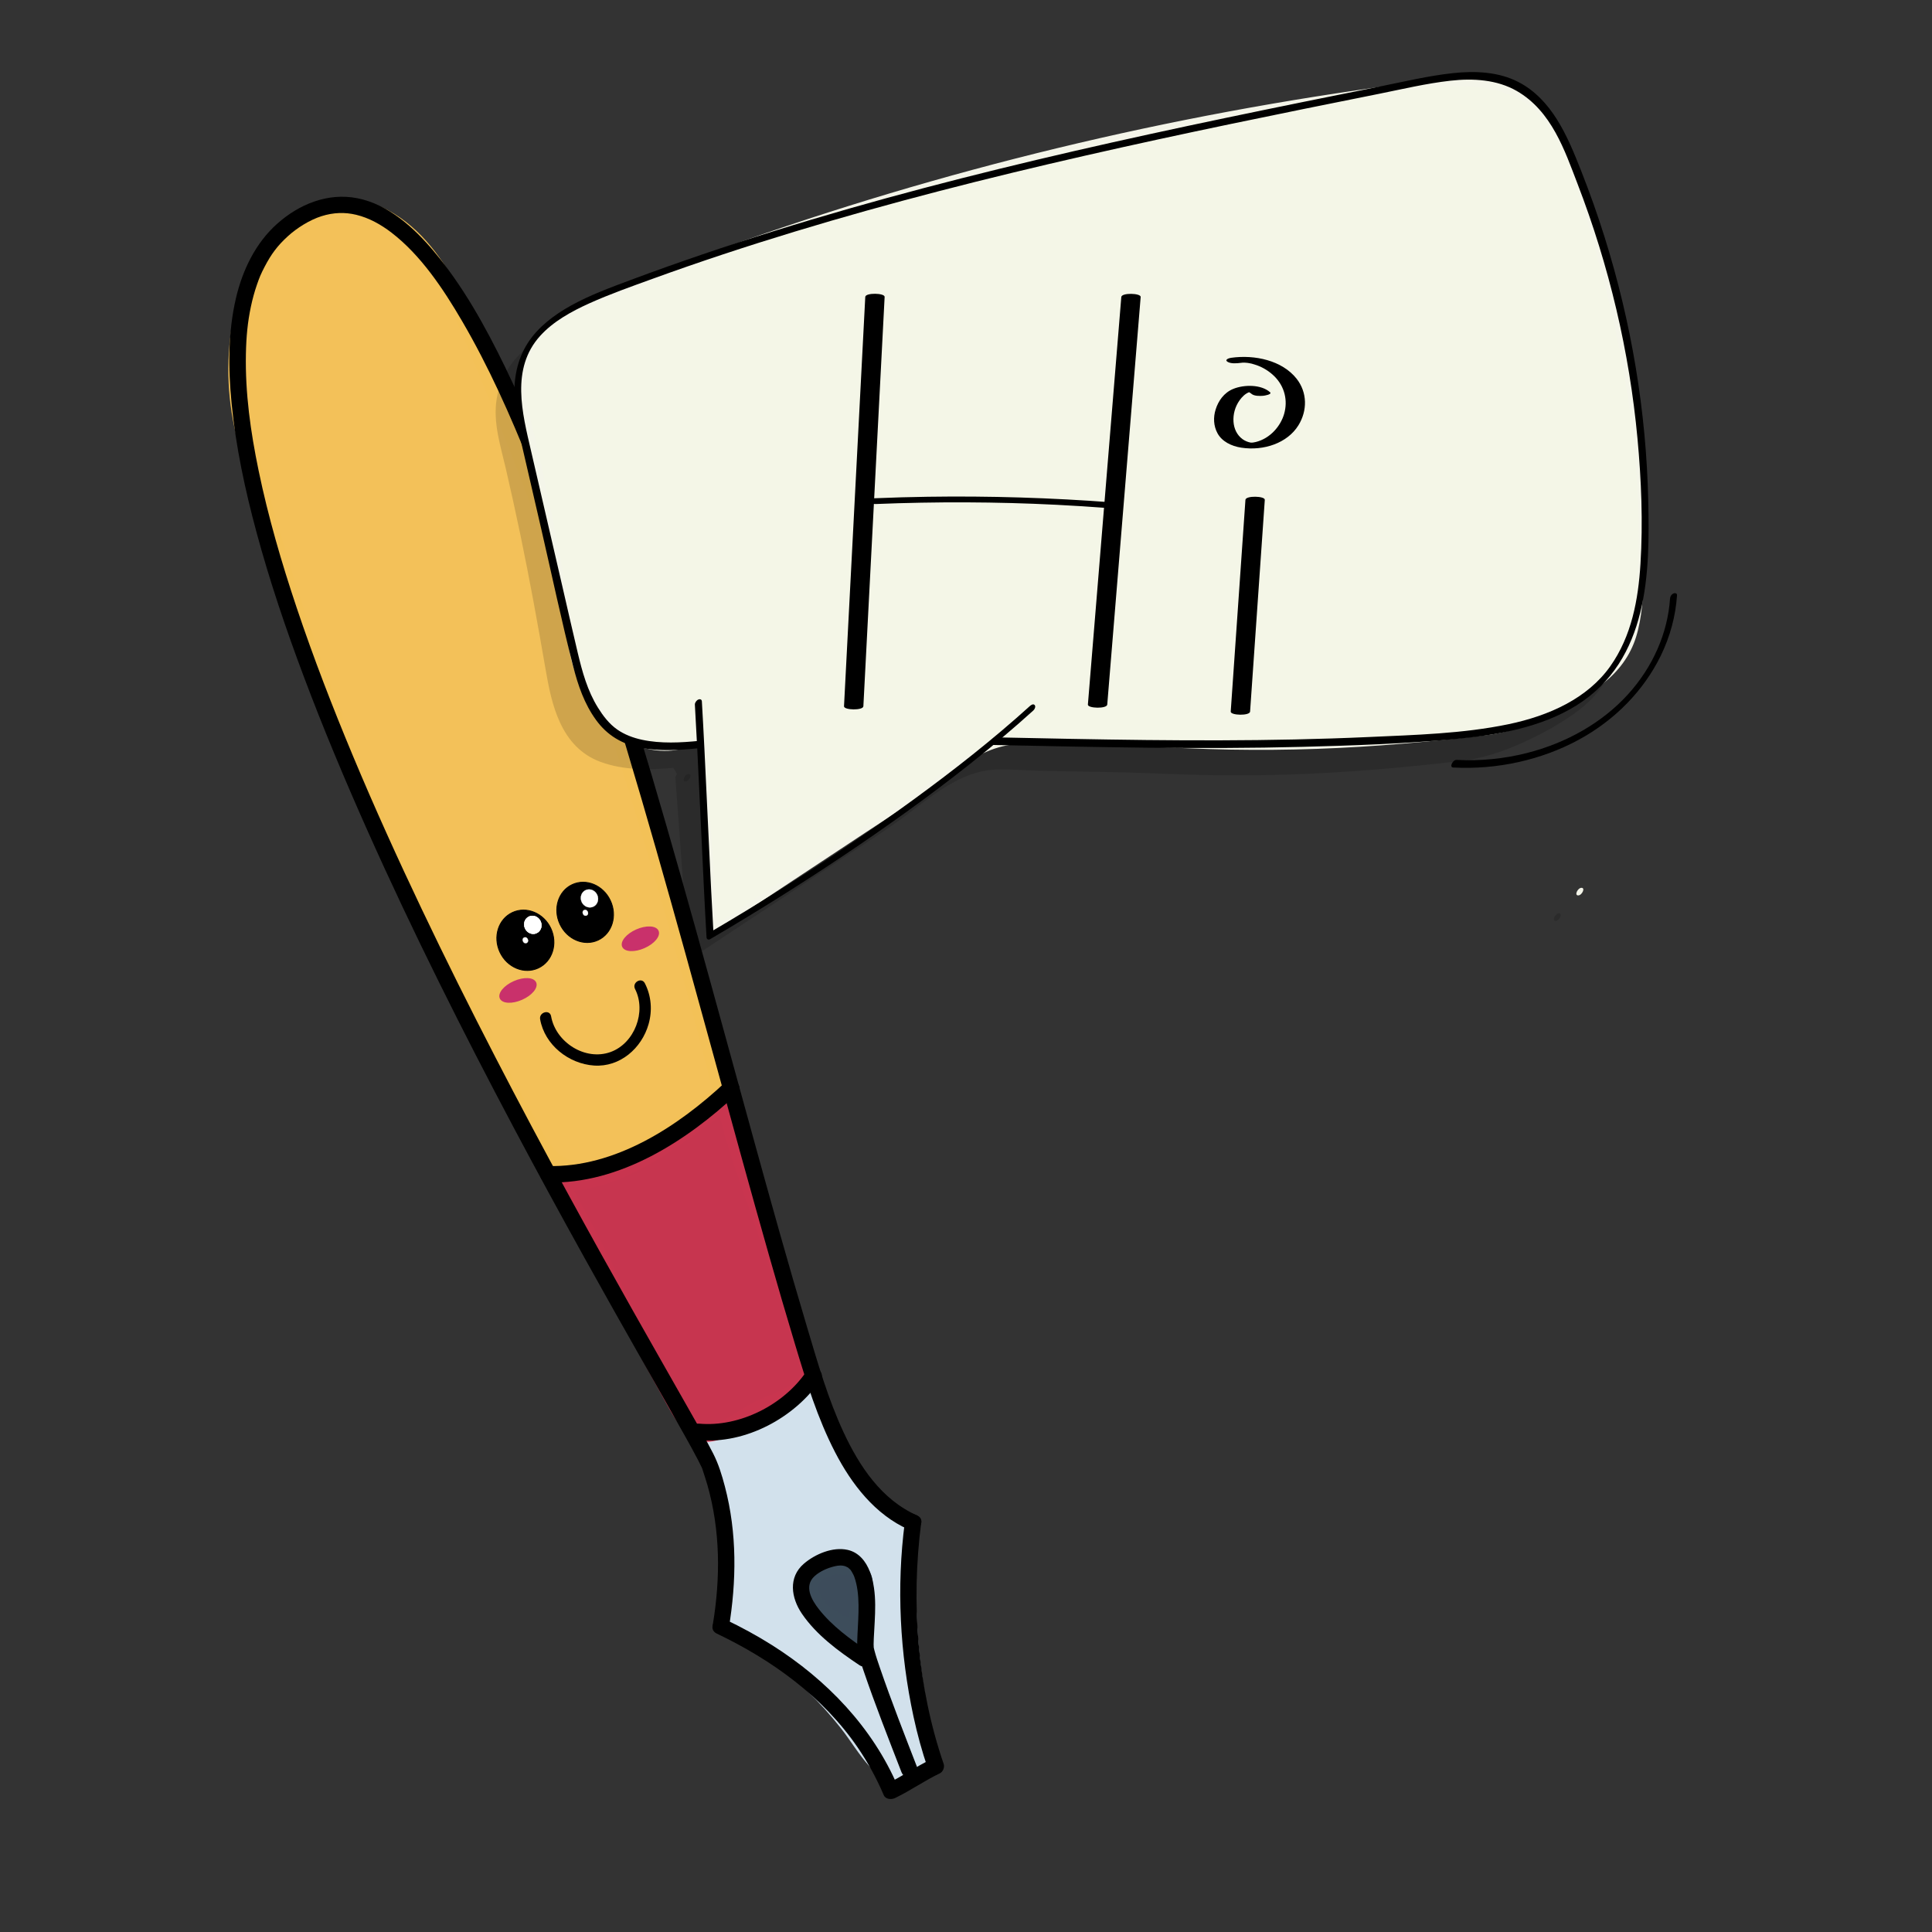 <?xml version="1.0" encoding="utf-8"?>
<!-- Generator: Adobe Adobe Illustrator 24.2.0, SVG Export Plug-In . SVG Version: 6.00 Build 0)  -->
<svg version="1.1" xmlns="http://www.w3.org/2000/svg" xmlns:xlink="http://www.w3.org/1999/xlink" x="0px" y="0px"
	 viewBox="0 0 1700.79 1700.79" style="enable-background:new 0 0 1700.79 1700.79;" xml:space="preserve">
<rect x="0" y="0" width="1700.79" height="1700.79" fill="#333333" stroke="none"/>
<style type="text/css">
	.st0{fill:#D2E1EC;}
	.st1{fill:#3D4C5B;}
	.st2{fill:#3D4D5B;}
	.st3{fill:#F3C159;}
	.st4{fill:#F3C157;}
	.st5{fill:#C9316B;stroke:#C9316B;stroke-miterlimit:10;}
	.st6{fill:#C7354F;}
	.st7{fill:#C9354F;}
	.st8{display:none;}
	.st9{display:inline;opacity:0.149;}
	.st10{stroke:#000000;stroke-width:0.779;stroke-miterlimit:10;}
	.st11{stroke:#000000;stroke-width:0.775;stroke-miterlimit:10;}
	.st12{fill:#FFFFFF;stroke:#FFFFFF;stroke-width:0.234;stroke-miterlimit:10;}
	.st13{fill:#FFFFFF;stroke:#FFFFFF;stroke-width:0.23;stroke-miterlimit:10;}
	.st14{opacity:0.149;}
	.st15{fill:#F4F5E9;}
	.st16{fill:#F4F6E7;}
</style>
<g id="Ebene_5">
	<g>
		<path class="st0" d="M716.12,1232.3c14.17,47.81,45.79,88.91,85.78,111.52c-6.72,67.94-0.81,137.61,17.22,203.21
			c-2.85,15.32-21.21,20.7-34.02,14.41c-12.81-6.29-21.38-19.9-30.11-32.24c-29.47-41.64-68.01-75.08-111.18-96.49
			c6.88-55.07-1.53-112.65-23.75-162.7c32.95-3.48,65.09-15.35,93.35-34.48"/>
		<g>
			<path class="st0" d="M709.14,1234.22c14.36,47.73,45.49,90.91,89.11,115.84c-1.2-2.08-2.39-4.17-3.59-6.25
				c-6.67,68.71-0.7,138.54,17.48,205.14c0-1.28,0-2.57,0-3.85c-2.27,10.42-14.13,14.19-23.38,10.08
				c-13.1-5.82-21.01-20.62-29-31.72c-18.82-26.14-41.23-49.33-66.9-68.8c-14.23-10.79-29.43-20.23-45.4-28.22
				c1.2,2.08,2.39,4.17,3.59,6.25c6.88-56.48-1.82-114.31-24.74-166.35c-2.08,3.63-4.17,7.26-6.25,10.9
				c34.79-3.83,67.93-15.96,97-35.47c7.7-5.17,0.46-17.72-7.31-12.51c-26.83,18-57.49,29.95-89.69,33.49
				c-5.78,0.64-8.59,5.59-6.25,10.9c21.88,49.69,29.32,105.25,22.76,159.04c-0.28,2.33,1.55,5.24,3.59,6.25
				c25.81,12.89,49.44,29.63,70.28,49.57c10.69,10.23,20.66,21.24,29.8,32.88c8.63,11,15.78,23.24,25.19,33.61
				c8.33,9.18,19.47,16.82,32.37,16.2c11.56-0.55,22.49-6.79,26.92-17.79c2.99-7.43-0.36-14.66-2.19-22.06
				c-2.05-8.28-3.9-16.6-5.56-24.96c-3.27-16.44-5.79-33.03-7.51-49.71c-3.88-37.51-3.96-75.36-0.31-112.89
				c0.24-2.45-1.54-5.08-3.59-6.25c-40.39-23.09-69.16-62.99-82.46-107.19C720.43,1221.47,706.44,1225.26,709.14,1234.22
				L709.14,1234.22z"/>
		</g>
	</g>
</g>
<g id="Ebene_7">
	<g>
		<path class="st1" d="M752.96,1432.06c0.39-13.78,13.2-34.83,6-46.07c-7.2-11.24-37.41-8.44-43.55,3.4
			c-5.79,11.19,2.71,25.48,12.57,32.39c9.86,6.91,21.86,10.85,29.02,21.17"/>
		<g>
			<path class="st2" d="M760.21,1432.06c0.67-13.06,8.56-24.85,8.17-38.17c-0.36-12.62-9.42-20.05-21.33-21.73
				c-11.04-1.55-23.94,0.37-32.79,7.6c-11.09,9.06-9.18,25.26-1.86,36.09c4.74,7.03,11.06,11.96,18.31,16.2
				c7.06,4.13,15.08,7.77,20.05,14.56c2.33,3.18,6.26,4.67,9.91,2.6c3.13-1.78,4.9-6.76,2.6-9.91c-5.02-6.86-11.38-11.74-18.69-16
				c-6.2-3.62-12.89-6.74-17.7-12.22c-3.81-4.35-7.72-11.27-5.53-17.23c1.3-3.56,5.75-5.4,9.64-6.47c6.88-1.89,21.73-3.16,22.9,5.59
				c0.78,5.88-1.79,12.44-3.46,17.96c-2.1,6.93-4.32,13.84-4.7,21.13C745.24,1441.37,759.73,1441.35,760.21,1432.06L760.21,1432.06z
				"/>
		</g>
	</g>
</g>
<g id="Ebene_8">
	<g>
		<g>
			<path d="M420.16,507.06c9.65,0,9.67-15,0-15C410.51,492.06,410.49,507.06,420.16,507.06L420.16,507.06z"/>
		</g>
	</g>
	<g>
		<path class="st3" d="M628.92,966.08c-24.54,24.54-50.91,37.78-78.76,53.76c-15.65,8.98-37.54,14.31-54.02,6.96
			c-12.4-5.53-20.67-18.77-27.69-31.58c-108.3-197.45-188.51-359.87-253.5-614.28c-10.26-40.16-8.59-84.39,3.57-123.55
			s42.56-73.38,79.4-75.61c28.2-1.7,55.49,15.36,75.01,38.68c19.53,23.32,32.52,52.46,44.8,81.34
			c89.09,209.41,157.45,423.67,218.48,662.83"/>
		<g>
			<path class="st4" d="M623.8,960.96c-22.78,22.57-51.2,38.67-79.29,53.73c-12.22,6.56-27.78,10.84-41.49,6.91
				c-13.98-4-21.76-18.16-28.32-30.04c-28.4-51.52-56.15-103.44-82.48-156.06c-25.42-50.8-49.4-102.35-71.11-154.85
				c-23.2-56.11-43.88-113.25-62.13-171.16c-10.03-31.83-19.35-63.89-28.04-96.11c-4.48-16.62-9.46-33.31-12.43-50.28
				c-2.92-16.69-3.66-33.79-2.67-50.7c1.8-30.83,9.04-62.96,27.15-88.49c15-21.15,38.71-37.6,65.62-34.67
				c30.54,3.33,54.91,27.79,70.85,52.25c18.18,27.89,30.29,59.52,43.01,90.13c25.76,61.94,49.83,124.58,72.33,187.78
				c22.72,63.82,43.85,128.2,63.62,192.99c20.52,67.27,39.59,134.99,57.52,203c4.49,17.03,8.91,34.08,13.27,51.14
				c2.3,9.02,16.28,5.2,13.97-3.85c-18.2-71.26-37.52-142.24-58.37-212.78c-19.99-67.61-41.38-134.8-64.47-201.42
				c-22.77-65.69-47.19-130.81-73.41-195.21c-12.95-31.79-25.43-64.17-41.04-94.77c-14.85-29.13-34.8-57.65-64.29-73.42
				c-26.41-14.13-57.04-14.15-82.2,2.7c-24.57,16.45-40.73,43.1-48.92,71.08c-9.89,33.78-12.01,69.76-6.54,104.5
				c2.82,17.92,8.08,35.47,12.79,52.97c4.54,16.86,9.25,33.68,14.15,50.45c18.01,61.68,38.58,122.6,62.04,182.43
				c21.77,55.53,45.98,110.07,72.04,163.71c26.34,54.2,54.49,107.5,83.28,160.44c13.77,25.32,26.81,60.15,59.54,63.8
				c15.6,1.74,31.82-3.17,45.35-10.7c14.14-7.87,28.36-15.76,41.98-24.49c13.96-8.95,27.12-19.1,38.9-30.77
				C640.67,964.64,630.43,954.39,623.8,960.96L623.8,960.96z"/>
		</g>
	</g>
	<g>
		<g>
			<path d="M475.49,897.29c3.97,22.54,25.14,39.26,47.54,40.74c22.76,1.51,41.87-15.18,47.92-36.4c3.44-12.05,2.45-24.86-3.27-36.03
				c-2.93-5.73-11.56-0.68-8.63,5.05c10.15,19.83-0.36,47.77-21.49,55.45c-22.4,8.14-48.4-8.6-52.42-31.46
				C484.02,888.31,474.38,890.99,475.49,897.29L475.49,897.29z"/>
		</g>
	</g>
</g>
<g id="Ebene_12">
</g>
<g id="Ebene_13">
	
		<ellipse transform="matrix(0.915 -0.403 0.403 0.915 -312.869 258.128)" class="st5" cx="456.32" cy="871.77" rx="17" ry="8.5"/>
	
		<ellipse transform="matrix(0.915 -0.403 0.403 0.915 -285.358 297.717)" class="st5" cx="564.06" cy="826.26" rx="17" ry="8.5"/>
</g>
<g id="Ebene_9">
	<g>
		<path class="st6" d="M638.87,974.34c17.93,72.36,48.55,136.07,66.48,208.43c1.67,6.74,7.84,21.65,6.74,28.5
			c-2.33,14.5-32.87,23.36-44.74,29.41c-14.27,7.27-37.22,26.46-51.88,19.83c-11.22-5.07-28.69-39.76-28.69-39.76
			c-34.57-59.45-58.98-119.55-93.55-179.01c55.42,0,100.33-40.61,145.99-71.21"/>
		<g>
			<path class="st7" d="M631.89,976.26c11.52,46.16,28.73,90.52,44.26,135.41c7.7,22.26,14.95,44.7,20.83,67.52
				c2.1,8.15,5.04,16.06,7.04,24.23c1.56,6.37,1.05,9.21-4.38,13.46c-11.18,8.75-25.62,11.86-37.9,18.59
				c-7.69,4.21-14.87,9.28-22.59,13.43c-5.52,2.96-13.79,7.61-20.26,5.2c-3.36-1.25-7.38-6.69-10.13-10.56
				c-4.05-5.7-7.66-11.7-11.08-17.8c-7.62-13.59-15.24-27.2-22.53-40.97c-25.73-48.64-48.04-99.04-75.66-146.68
				c-2.08,3.63-4.17,7.26-6.25,10.9c58.36-0.41,103.87-41.42,149.64-72.2c7.69-5.17,0.45-17.73-7.31-12.51
				c-43.21,29.06-87.17,69.84-142.33,70.22c-5.49,0.04-9.02,6.12-6.25,10.9c26.01,44.86,47.32,92.17,71.19,138.15
				c8.26,15.92,17.11,31.51,25.74,47.22c6.56,11.95,14.09,26.61,25.54,34.56c14.85,10.32,34.55-2.12,47.42-10.03
				c6.51-4.01,12.9-8.03,19.96-11.03c7.5-3.2,15.13-6.14,22.32-10.02c6.63-3.58,13.63-8.17,17.52-14.83
				c4.38-7.5,2.57-15.84,0.28-23.72c-6.14-21.14-11.83-42.43-18.6-63.38c-17.26-53.4-38.88-105.36-52.48-159.91
				C643.6,963.37,629.63,967.2,631.89,976.26L631.89,976.26z"/>
		</g>
	</g>
</g>
<g id="Ebene_4">
	<g>
		<g>
			<path d="M807.38,1334.1c-31.44-13.91-50.91-43.4-64.93-73.6c-13.61-29.31-22.53-60.59-31.76-91.48
				c-16.48-55.15-31.93-110.61-47.24-166.1c-16.81-60.94-33.4-121.95-50.38-182.85c-17.1-61.33-34.57-122.57-53.12-183.48
				c-17.41-57.19-35.73-114.13-56.1-170.34c-17.61-48.61-36.67-96.86-59.32-143.36c-17.42-35.75-37-71.24-62.71-101.78
				c-17.38-20.64-39.87-41.22-67.23-46.6c-26.06-5.12-51.32,5.26-70.68,22.55c-19.03,17.01-30.46,40.87-36.2,65.43
				c-7.04,30.14-6.85,61.71-3.86,92.35c3.75,38.38,11.85,76.27,21.89,113.46c11.6,42.98,25.89,85.22,41.54,126.88
				c17.1,45.53,35.9,90.41,55.69,134.83c20.19,45.32,41.47,90.15,63.48,134.61c21.27,42.96,43.23,85.57,65.7,127.91
				c20.38,38.4,41.17,76.58,62.27,114.58c17.3,31.16,34.81,62.19,52.41,93.18c12.34,21.73,24.78,43.4,36.93,65.23
				c3.66,6.58,7.32,13.17,10.79,19.86c1.11,2.15,2.18,4.31,3.22,6.49c0.18,0.38,0.34,0.78,0.53,1.16c0.56,1.17-0.72-2.13-0.22-0.51
				c1.54,4.9,3.25,9.73,4.65,14.67c11.43,40.15,11.59,81.68,4.83,122.66c-1.51,9.12,12.45,13.04,13.97,3.85
				c6.89-41.74,7.42-83.96-3.39-125.11c-2.68-10.19-5.65-19.92-10.43-29.25c-8.13-15.9-17.15-31.36-25.96-46.89
				c-14.82-26.14-29.72-52.25-44.48-78.43c-19.2-34.04-38.21-68.19-56.93-102.49c-21.79-39.93-43.19-80.07-64.07-120.49
				c-22.4-43.36-44.21-87.03-65.18-131.1c-21.06-44.27-41.33-88.93-60.24-134.16c-17.99-43.03-34.84-86.56-49.67-130.78
				c-13.31-39.68-25.09-79.98-33.57-120.99c-6.98-33.78-11.83-67.87-11.13-102.52c0.3-14.95,1.48-27.89,4.44-41.78
				c1.36-6.39,3.07-12.71,5.2-18.89c2.23-6.48,3.53-9.63,6.78-15.86c5.82-11.16,11.22-18.49,20.36-26.86
				c8.03-7.36,19.37-14.5,29.79-17.79c10.5-3.32,20.64-3.62,30.54-1.22c11.29,2.74,21.61,8.45,31.12,15.76
				c25.78,19.82,45.5,49.44,62.08,77.81c23.53,40.25,42.54,83.11,59.86,126.33c21.1,52.66,39.63,106.33,57.06,160.31
				c19.08,59.1,36.76,118.64,53.86,178.34c17.5,61.09,34.35,122.36,51.17,183.64c15.92,58,31.77,116.03,48.26,173.87
				c7.5,26.32,15.14,52.6,23.05,78.79c9.71,32.17,19.63,64.59,35.13,94.54c14.58,28.18,35.19,54.94,64.89,68.09
				C808.52,1350.34,815.9,1337.86,807.38,1334.1L807.38,1334.1z"/>
		</g>
	</g>
	<g>
		<g>
			<path d="M796.49,1340.35c-7.36,56.54-4.31,115.08,7.68,170.77c3.33,15.44,7.48,30.69,12.62,45.63c1.11-2.73,2.22-5.45,3.33-8.18
				c-13.6,6.52-25.93,15.29-39.54,21.8c3.3,0.87,6.61,1.73,9.91,2.6c-22.39-52.45-62.87-94.34-110.66-124.6
				c-13.39-8.47-27.33-16.03-41.63-22.85c-8.37-3.99-15.73,8.49-7.31,12.51c48.49,23.13,93.69,55.65,124.27,100.48
				c8.97,13.14,16.57,27.14,22.82,41.77c1.62,3.8,6.75,4.11,9.91,2.6c13.6-6.52,25.93-15.29,39.54-21.8c2.71-1.3,4.3-5.35,3.33-8.18
				c-23.12-67.23-28.94-142.22-19.78-212.55c0.51-3.91-3.69-7.2-7.24-7.24C799.4,1333.06,796.99,1336.49,796.49,1340.35
				L796.49,1340.35z"/>
		</g>
	</g>
	<g>
		<g>
			<path d="M807.57,1556.27c-11.3-29.18-22.76-58.35-32.92-87.95c-1.74-5.08-3.52-10.19-4.87-15.4c-0.17-0.66-0.32-1.32-0.48-1.98
				c-0.1-0.42-0.38-2.3-0.19-0.81c0.17,1.38-0.04-1.87-0.04-2.59c0-1.66,0.07-3.32,0.14-4.98c0.86-19.21,3.59-40.57-3.44-58.99
				c-3.46-9.05-9.72-16.98-19.61-19.18c-13.13-2.92-28.62,3.75-38.42,12.12c-14.05,12.01-11.26,30.17-1.81,44.07
				c12.75,18.75,32.06,32.87,50.66,45.33c7.77,5.2,15.02-7.34,7.31-12.51c-15.52-10.39-31.35-21.96-43-36.75
				c-6.62-8.41-13.36-20.44-3.81-29.12c4.75-4.32,11.3-7.14,17.5-8.65c3.84-0.93,6.87-1.07,10.22,0.17
				c-1.33-0.49,0.66,0.35,1.09,0.6c1.67,1,0.09-0.2,1.25,0.86c1.95,1.79,1.57,1.26,2.68,3.13c1.07,1.79,1.77,3.23,2.1,4.1
				c0.78,2.09,1.39,4.23,1.89,6.41c3.63,15.85,1.27,34.17,0.81,51.18c-0.24,8.91,2.72,17,5.55,25.34
				c10.24,30.12,21.94,59.78,33.43,89.44C796.93,1568.72,810.94,1564.99,807.57,1556.27L807.57,1556.27z"/>
		</g>
	</g>
	<g>
		<g>
			<path d="M709.77,1207.48c-19.89,29.33-58.78,49.03-94.3,45.79c-9.28-0.85-9.22,13.64,0,14.48c40.67,3.71,84.22-19.64,106.8-52.96
				C727.52,1207.05,714.97,1199.79,709.77,1207.48L709.77,1207.48z"/>
		</g>
	</g>
	<g>
		<g>
			<path d="M638.56,952.69c-41.57,38.9-96.98,75.27-156.12,73.8c-9.32-0.23-9.32,14.25,0,14.48c63,1.57,122.02-36.55,166.36-78.04
				C655.62,956.55,645.36,946.32,638.56,952.69L638.56,952.69z"/>
		</g>
	</g>
</g>
<g id="Ebene_10" class="st8">
	<g class="st9">
		<path d="M615.1,1267.3c34.87,0.88,69.7-13.84,95.26-40.26"/>
		<g>
			<path d="M615.1,1274.54c37.83,0.7,74.06-15.51,100.38-42.38c6.53-6.66-3.71-16.92-10.24-10.24
				c-23.75,24.26-55.99,38.77-90.14,38.14C605.78,1259.88,605.78,1274.37,615.1,1274.54L615.1,1274.54z"/>
		</g>
	</g>
	<g class="st9">
		<path d="M254.66,210.5C232.62,523.75,484.7,1002.04,654.7,1247.55c-5.85,11.05-29.49,19.93-39.23,12.95
			c-9.74-6.98-157.4-272.96-236.93-445.3c-63.01-136.53-151.26-270.01-161.69-422.86c-4.01-58.83,8.5-151.04,37.67-191.78"/>
		<g>
			<path d="M247.42,210.5c-4.64,67.1,2.97,134.71,15.89,200.53c14.7,74.89,36.78,148.26,62.67,220
				c27.34,75.74,59.1,149.87,93.79,222.52c33.55,70.28,69.92,139.22,108.73,206.73c33.81,58.8,69.44,116.58,107.48,172.74
				c4.12,6.08,8.27,12.15,12.46,18.19c0-2.44,0-4.87,0-7.31c-3.91,6.79-13.39,10.77-20.86,11.7c-3.44,0.43-5.46-0.34-8.46-1.35
				c0.12,0.04,2.04,1.45,0.98,0.69c-0.23-0.16-0.35-0.53-0.58-0.66c-1.18-0.65,0.89,1.22,0.42,0.56c-0.25-0.35-0.52-0.68-0.76-1.03
				c-0.68-0.98-1.37-1.96-2.03-2.95c-1.73-2.6-3.39-5.24-5.04-7.9c-11.99-19.33-23.17-39.18-34.33-58.99
				c-37.04-65.71-72.67-132.24-107.37-199.21c-19.23-37.11-38.13-74.4-56.47-111.96c-18.95-38.81-36.7-78.19-55.99-116.83
				c-44.46-89.04-93.7-177.25-118.89-274.22c-11.53-44.38-17.54-89.9-15.03-135.76c1.19-21.62,3.81-43.18,8.1-64.41
				c3.87-19.19,8.88-38.57,16.94-56.47c3.29-7.29,7.09-14.33,11.71-20.87c5.39-7.63-7.16-14.87-12.51-7.31
				c-10.81,15.3-17.6,33.41-22.87,51.27c-6.19,20.97-10.11,42.56-12.83,64.24c-5.69,45.28-4.2,90.3,4.06,135.19
				c18.75,101.84,67.62,194.79,113.98,286.25c20.91,41.25,40.41,83.11,60.42,124.79C409.46,897,428.55,935.02,448,972.86
				c36.25,70.55,73.63,140.55,112.41,209.74c12.14,21.67,24.33,43.34,37.28,64.54c3.06,5.01,6.1,10.09,9.6,14.82
				c7.41,10,20.91,9.56,31.81,5.59c8.58-3.12,17.18-8.22,21.85-16.34c1.22-2.12,1.45-5.21,0-7.31
				c-37.48-54.16-72.56-109.97-105.9-166.76c-38.87-66.21-75.33-133.84-109.15-202.76c-35.18-71.69-67.55-144.82-95.74-219.55
				c-27.04-71.69-50.45-144.96-67.06-219.81c-14.65-66.03-24.22-133.77-22.32-201.54c0.21-7.67,0.59-15.33,1.12-22.98
				C262.55,201.2,248.06,201.24,247.42,210.5L247.42,210.5z"/>
		</g>
	</g>
	<g class="st9">
		<path d="M638.11,1404.95c56.51,32.38,132.11,94.43,168.52,153.04c-3.15,2.59-19.24,16.06-22.39,18.64
			c-38.65-79.04-77.61-120.92-144.83-150.44"/>
		<g>
			<path d="M634.45,1411.2c51.03,29.36,98.54,67.93,137.27,112.29c10.48,12.01,20.2,24.63,28.65,38.15
				c0.38-2.93,0.75-5.85,1.13-8.78c-7.5,6.17-14.89,12.47-22.39,18.64c3.79,0.49,7.58,0.98,11.37,1.47
				c-25.22-51.41-57.36-99.37-106.13-131.02c-13.11-8.51-27-15.7-41.29-22.01c-3.6-1.59-7.74-1.02-9.91,2.6
				c-1.83,3.06-0.97,8.33,2.6,9.91c23.75,10.49,46.45,23.55,66.1,40.64c19.99,17.39,36.5,38.15,50.53,60.55
				c9.42,15.04,17.79,30.71,25.61,46.64c2.23,4.55,8.06,4.2,11.37,1.47c7.5-6.17,14.89-12.47,22.39-18.64
				c2.39-1.96,2.71-6.25,1.13-8.78c-15.97-25.53-36.2-48.34-57.76-69.26c-22.69-22.02-47.27-42.17-73.07-60.45
				c-13.03-9.24-26.44-17.95-40.28-25.92C633.67,1394.04,626.37,1406.55,634.45,1411.2L634.45,1411.2z"/>
		</g>
	</g>
	<g class="st9">
		<path d="M728.22,1379.09c16.12,18.5,27.23,42.48,31.45,67.88c0.85-15.4,1.67-31.13-1.95-46.07c-3.62-14.94-2.9-14.5-15.92-19.44"
			/>
		<g>
			<path d="M723.1,1384.22c15.76,18.34,25.5,40.96,29.59,64.69c1.45,8.41,13.8,5.82,14.22-1.93c0.99-18.1,0.97-35.51-3.47-53.2
				c-1.12-4.44-2.45-9.08-5.87-12.35c-3.75-3.59-9.11-5.15-13.85-6.94c-8.72-3.31-12.49,10.68-3.85,13.97
				c1.91,0.73,3.89,1.38,5.73,2.29c0.66,0.33,1.27,0.77,1.93,1.08c0.09,0.04,0.09,0.07,0.05,0.02c-0.78-0.76,0.89,1.81,0.31,0.41
				c0.32,0.77,0.55,1.58,0.79,2.37c0.67,2.22,1.17,4.51,1.71,6.77c3.59,15.02,2.88,30.29,2.04,45.59c4.74-0.64,9.48-1.28,14.22-1.93
				c-4.52-26.24-15.95-50.87-33.31-71.08C727.25,1366.89,717.05,1377.18,723.1,1384.22L723.1,1384.22z"/>
		</g>
	</g>
</g>
<g id="Ebene_11">
	
		<ellipse transform="matrix(0.906 -0.423 0.423 0.906 -306.741 273.285)" class="st10" cx="462.51" cy="827.92" rx="24.71" ry="26.95"/>
	
		<ellipse transform="matrix(0.906 -0.423 0.423 0.906 -291.415 293.238)" class="st11" cx="515.14" cy="803.36" rx="24.5" ry="26.95"/>
	
		<ellipse transform="matrix(0.906 -0.423 0.423 0.906 -300.39 274.782)" class="st12" cx="469.06" cy="814.35" rx="7.5" ry="8"/>
	
		<ellipse transform="matrix(0.906 -0.423 0.423 0.906 -300.39 274.782)" class="st12" cx="469.06" cy="814.35" rx="7.5" ry="8"/>
	
		<ellipse transform="matrix(0.906 -0.423 0.423 0.906 -285.867 293.689)" class="st12" cx="518.93" cy="791.08" rx="7.5" ry="8"/>
	
		<ellipse transform="matrix(0.906 -0.423 0.423 0.906 -306.741 273.285)" class="st13" cx="462.51" cy="827.92" rx="2.26" ry="2.64"/>
	
		<ellipse transform="matrix(0.906 -0.423 0.423 0.906 -291.559 293.349)" class="st13" cx="515.32" cy="803.74" rx="2.26" ry="2.64"/>
</g>
<g id="Ebene_15">
</g>
<g id="Ebene_16">
</g>
<g id="Ebene_17">
	<g>
		<g id="Ebene_3">
			<g class="st14">
				<g>
					<path d="M603.38,687.99c3.32,0,6.57-6.7,2.93-6.7C602.99,681.3,599.74,687.99,603.38,687.99L603.38,687.99z"/>
				</g>
			</g>
			<g class="st14">
				<path d="M597.62,683.09c3.84,52.35,7.68,104.71,11.52,157.06c57.28-37.87,114.57-75.74,171.85-113.61
					c31.94-21.11,62.09-54.28,103.49-52.42c42.91,1.93,92.73,1.57,133.73,3.41c98.8,4.45,175.96,0.02,273.99-11.49
					c29.99-3.53,76.04-27.03,98.43-44.56c27.26-21.34,30.24-44.66,32.83-76.29c10.03-122.6-14.95-245.67-53.99-363.9
					c-9.68-29.32-22.6-61.09-53.23-76.43c-27.13-13.58-60.92-10.51-91.96-6.54c-246.3,31.54-487.16,94.31-712.38,185.65
					c-24.85,10.08-51.2,21.9-63.41,43.06c-9.64,16.71-11.32,36.65-6.94,54.92c18.59,77.66,28.59,128.99,42.63,210.5
					c3.96,23.01,14.01,59.09,37.25,71.01c22.73,11.66,48.42,11.52,73.54,9.08c2.1,3.52,4.2,7.04,6.29,10.56"/>
				<g>
					<path d="M594.55,684.56c3.84,52.35,7.68,104.71,11.52,157.06c0.16,2.17,2.22,2.2,3.91,1.08c43.87-29,87.73-57.99,131.6-87
						c19.43-12.85,39.34-25.28,57.77-39.19c15.19-11.47,30.18-23.8,48.28-31.85c9-4,18.88-6.78,29.05-7.2
						c11.77-0.49,23.82,0.71,35.6,1c24.82,0.62,49.65,0.83,74.47,1.43c25.03,0.6,50.02,1.97,75.06,2.43
						c25,0.46,50.01,0.3,74.99-0.53c49.85-1.66,99.51-6.08,148.93-11.8c19.47-2.25,37.28-8.29,54.61-16.13
						c17.32-7.84,34.24-17.12,49-28.22c14.49-10.89,25.07-24.45,30.39-40.39c5.68-17.05,6.49-35.27,7.63-52.88
						c2.95-45.87,1.08-91.92-4.49-137.6c-5.49-44.98-14.52-89.61-26.08-133.73c-5.83-22.23-12.29-44.32-19.29-66.29
						c-5.83-18.32-11.51-36.87-20.94-54.12c-8.31-15.21-20.01-29.45-36.97-38.32c-19.61-10.26-43.23-11.66-65.6-10.24
						c-24.5,1.55-48.89,5.47-73.1,8.94c-25.46,3.66-50.86,7.65-76.17,11.96c-100.67,17.18-200.14,39.59-297.69,67.05
						c-97.23,27.37-192.57,59.74-285.29,96.93c-19.18,7.69-39.01,15.29-55.21,27.25c-16.34,12.08-26.24,28.44-29.25,46.75
						c-3.46,21.02,3.34,41.43,8.07,61.89c4.45,19.25,8.71,38.52,12.73,57.83c8.24,39.56,15.42,79.27,22.29,119.02
						c5.06,29.29,12.78,67.87,48.17,80.97c20.78,7.69,43.65,7.24,65.71,5.15c-0.64-0.18-1.28-0.35-1.92-0.53
						c2.1,3.52,4.2,7.04,6.29,10.56c1.61,2.7,6.8-2.98,5.28-5.53c-2.1-3.52-4.2-7.04-6.29-10.56c-0.36-0.61-1.29-0.59-1.92-0.53
						c-23.62,2.24-48.48,2.31-69.85-7.84c-15.91-7.55-24.08-22.74-29.57-36.97c-6.12-15.85-8.78-32.27-11.65-48.72
						c-3.48-19.98-7.05-39.96-10.81-59.91c-7.1-37.6-15.03-75.08-23.73-112.44c-4.83-20.75-11.13-41.09-4.9-62.18
						c5.54-18.77,20.2-31.86,39.02-41.72c19.23-10.07,40.37-17.65,60.83-25.64c22.67-8.86,45.5-17.42,68.46-25.7
						c46.79-16.87,94.18-32.51,142.06-46.94c94-28.32,189.93-51.92,287.13-70.63c49.19-9.47,98.71-17.68,148.47-24.62
						c23.63-3.3,47.63-7.33,71.64-7.64c22.17-0.29,44.34,3.54,61.74,16.01c15.41,11.04,25.09,26.99,32.12,42.85
						c8.17,18.46,13.76,37.81,19.61,56.88c13.26,43.27,24.41,87.04,32.48,131.25c8.05,44.09,12.97,88.65,13.77,133.29
						c0.4,22.43-0.24,44.87-2.04,67.26c-1.34,16.64-2.56,34-10.45,49.47c-7.6,14.91-21.76,25.72-36.84,35.05
						c-16.51,10.21-34.54,19.15-53.41,25.72c-20,6.96-41.23,8.4-62.48,10.61c-24.77,2.58-49.59,4.76-74.47,6.32
						c-48.56,3.05-97.27,3.57-145.92,1.85c-48.05-1.7-96.17-1.94-144.21-3.82c-10.02-0.39-19.55-0.43-29.27,2.01
						c-8.63,2.16-16.77,5.62-24.36,9.74c-16.87,9.15-31.27,21.15-46.31,32.3c-18.88,13.98-39.3,26.54-59.05,39.6
						c-21.16,13.99-42.32,27.98-63.48,41.96c-20.64,13.65-41.28,27.29-61.92,40.94c1.3,0.36,2.61,0.72,3.91,1.08
						c-3.84-52.35-7.68-104.71-11.52-157.06C600.37,677.3,594.34,681.75,594.55,684.56L594.55,684.56z"/>
				</g>
			</g>
			<g class="st14">
				<g>
					<path d="M1369.43,810.72c3.32,0,6.57-6.7,2.93-6.7C1369.04,804.02,1365.79,810.72,1369.43,810.72L1369.43,810.72z"/>
				</g>
			</g>
		</g>
		<g id="Ebene_3_Kopie">
			<g>
				<g>
					<path class="st15" d="M623.26,665.54c3.32,0,6.57-6.7,2.93-6.7C622.87,658.84,619.62,665.54,623.26,665.54L623.26,665.54z"/>
				</g>
			</g>
			<g>
				<path class="st16" d="M617.5,660.64c3.84,52.35,7.68,104.71,11.52,157.06c57.28-37.87,114.57-75.74,171.85-113.61
					c31.94-21.11,62.09-54.28,103.49-52.42c42.91,1.93,92.73,1.57,133.73,3.41c98.8,4.45,175.96,0.02,273.99-11.49
					c29.99-3.53,76.04-27.03,98.43-44.56c27.26-21.34,30.24-44.66,32.83-76.29c10.03-122.6-14.95-245.67-53.99-363.9
					c-9.68-29.32-22.6-61.09-53.23-76.43c-27.13-13.58-60.92-10.51-91.96-6.54c-246.3,31.54-487.16,94.31-712.38,185.65
					c-24.85,10.08-51.2,21.9-63.41,43.06c-9.64,16.71-11.32,36.65-6.94,54.92c18.59,77.66,28.59,128.99,42.63,210.5
					c3.96,23.01,18.06,54.6,37.25,71.01c19.18,16.4,52.11,23.27,73.54,9.08c2.1,3.52,4.2,7.04,6.29,10.56"/>
				<g>
					<path class="st15" d="M614.43,662.1c3.84,52.35,7.68,104.71,11.52,157.06c0.16,2.17,2.22,2.2,3.91,1.08
						c43.87-29,87.73-57.99,131.6-87c19.82-13.1,40.09-25.8,58.86-40.02c15.15-11.46,30.2-23.73,48.42-31.56
						c8.87-3.81,18.57-6.36,28.52-6.69c11.56-0.39,23.34,0.74,34.9,1.03c25.39,0.64,50.8,0.84,76.19,1.47
						c25.07,0.62,50.09,1.99,75.16,2.43c25.25,0.43,50.52,0.24,75.76-0.65c49.95-1.75,99.69-6.27,149.21-12.04
						c19.29-2.25,37.39-9.11,54.4-17.02c16.83-7.83,33.35-16.97,47.63-27.97c14.54-11.2,24.67-25.15,29.73-41.36
						c5.46-17.48,6.12-36.19,7.19-54.17c2.73-45.88,0.66-91.93-5.09-137.58c-5.73-45.51-15.05-90.65-26.94-135.26
						c-5.92-22.21-12.47-44.28-19.53-66.24c-5.71-17.75-11.45-35.66-21.01-52.23c-8.85-15.35-21.58-29.43-39.51-37.51
						c-20.1-9.06-43.46-9.65-65.59-7.95c-25.22,1.94-50.34,5.92-75.29,9.56c-25.15,3.67-50.23,7.66-75.25,11.98
						c-101.23,17.46-201.23,40.22-299.26,68.09c-97.43,27.69-192.94,60.41-285.8,97.96c-18.84,7.62-38.2,15.69-53.09,28.5
						c-15.3,13.16-23.18,30.67-24.74,49.08c-0.88,10.35,0.64,20.4,3.05,30.51c2.54,10.67,5.04,21.35,7.48,32.03
						c4.36,19.05,8.52,38.13,12.45,57.25c3.92,19.11,7.61,38.25,11.15,57.41c3.87,21.03,6.92,42.22,11.24,63.18
						c3.53,17.12,10.64,34.07,20.6,49.2c9.83,14.93,23.46,27.58,42.74,33.28c17.17,5.08,35.78,4.18,50.62-5.31
						c-1.16,0.07-2.32,0.15-3.48,0.21c2.1,3.52,4.2,7.04,6.29,10.56c1.61,2.7,6.8-2.98,5.28-5.53c-2.1-3.52-4.2-7.04-6.29-10.56
						c-0.73-1.22-2.67-0.3-3.48,0.21c-16.24,10.39-38.74,7.88-55.55-0.08c-17.82-8.44-29.14-23.68-37.3-39.26
						c-8.73-16.66-12.99-33.78-16.11-51.74c-3.5-20.13-7.08-40.25-10.85-60.34c-7.1-37.79-15.02-75.44-23.73-112.98
						c-4.74-20.45-11.36-40.69-6.17-61.59c4.74-19.1,18.41-32.88,37.25-43.17c19.07-10.41,40.37-17.98,60.87-26.01
						c22.94-8.98,46.03-17.67,69.27-26.07c46.22-16.69,93.02-32.19,140.3-46.51c94.53-28.61,191.01-52.44,288.79-71.32
						c49.18-9.5,98.7-17.74,148.45-24.71c23.69-3.32,47.72-7.36,71.77-7.86c22.21-0.46,44.61,2.98,62.33,15.22
						c15.63,10.8,25.54,26.62,32.67,42.43c8.37,18.55,14,38.06,19.9,57.27c13.2,43,24.33,86.5,32.42,130.44
						c8.18,44.35,13.19,89.17,14.05,134.08c0.43,22.43-0.19,44.87-1.96,67.26c-1.31,16.55-2.46,33.78-10,49.26
						c-7.33,15.04-21.21,25.96-36.23,35.38c-16.54,10.37-34.66,19.38-53.59,26.09c-20.3,7.19-41.78,8.69-63.4,10.94
						c-24.48,2.55-49.02,4.71-73.61,6.26c-48.53,3.07-97.21,3.63-145.83,1.94c-24.25-0.84-48.46-1.79-72.72-2.21
						c-24.15-0.42-48.3-0.7-72.43-1.65c-9.78-0.38-19.1-0.44-28.61,1.85c-8.87,2.14-17.23,5.68-25,9.89
						c-16.87,9.14-31.27,21.15-46.31,32.3c-18.88,13.98-39.3,26.54-59.05,39.6c-21.16,13.99-42.32,27.98-63.48,41.96
						c-20.64,13.65-41.28,27.29-61.92,40.94c1.3,0.36,2.61,0.72,3.91,1.08c-3.84-52.35-7.68-104.71-11.52-157.06
						C620.25,654.85,614.23,659.29,614.43,662.1L614.43,662.1z"/>
				</g>
			</g>
			<g>
				<g>
					<path class="st15" d="M1389.31,788.26c3.32,0,6.57-6.7,2.93-6.7C1388.92,781.56,1385.67,788.26,1389.31,788.26L1389.31,788.26z
						"/>
				</g>
			</g>
		</g>
		<g id="Ebene_2_1_">
			<g>
				<g>
					<path d="M615.93,652.15c-16.69,1.68-34.09,2.61-50.57-0.88c-7.94-1.68-15.66-4.6-22.03-9.07c-7.18-5.03-12.51-12.14-16.85-19.1
						c-9.37-15-13.93-31.86-17.88-48.42c-4.63-19.41-9.01-38.87-13.5-58.31c-9.21-39.84-18.42-79.69-27.63-119.53
						c-7.6-32.88-18.17-72.39,8.19-101.31c11.35-12.46,27.11-21.27,43.24-28.53c17.93-8.07,36.76-14.72,55.39-21.48
						c41.25-14.98,83.08-28.77,125.3-41.6c83.9-25.5,169.31-47.18,255.3-66.8c85.86-19.6,172.33-37.16,258.84-54.47
						c20.89-4.18,41.86-9.22,63.16-11.6c20.16-2.25,41.06-0.92,58.36,9.04c30.75,17.7,42.32,52.76,53.33,81.3
						c28.04,72.69,45.85,148.28,52.94,224.61c3.4,36.67,4.92,73.8,2.62,110.56c-1.93,30.87-7.6,63.23-26.63,90.05
						c-19.9,28.05-53.5,43.45-89.77,50.98c-39.89,8.28-81.85,9.38-122.66,11.23c-87.2,3.95-174.5,3.29-261.77,1.64
						c-22.25-0.42-44.49-0.89-66.74-1.35c-3.32-0.07-6.61,6.63-2.93,6.7c91.03,1.87,182.11,3.99,273.15,1.66
						c44.65-1.14,89.53-2.74,133.96-6.84c37.33-3.44,75.88-10.2,106.84-29.51c64.47-40.22,64.74-118.29,63.41-179.92
						c-1.7-78.63-14.72-157.11-38.6-233.02c-6.05-19.24-12.81-38.32-20.25-57.2c-6.18-15.66-12.48-31.46-21.66-46.05
						c-8.15-12.94-19.02-25.14-33.91-32.79c-17.34-8.93-37.75-9.86-57.36-7.77c-21.9,2.34-43.47,7.58-64.93,11.87
						c-22.6,4.53-45.2,9.07-67.79,13.66c-44.89,9.13-89.73,18.44-134.43,28.2c-88.97,19.43-177.48,40.62-264.6,65.55
						c-43.62,12.48-86.89,25.9-129.64,40.48c-20.93,7.14-41.73,14.54-62.38,22.25c-17.9,6.68-36,13.34-52.48,22.42
						c-15.24,8.41-29.11,19.02-38.07,32.72c-9.83,15.02-12.78,32.33-12.01,49.37c0.82,18.11,5.36,35.93,9.45,53.64
						c4.74,20.48,9.47,40.95,14.2,61.43c9.3,40.2,17.75,80.63,28.03,120.65c4.22,16.44,9.76,33,20.26,47.37
						c9.57,13.1,22.6,21.32,40.28,24.51c16.21,2.92,33.07,1.89,49.39,0.25C617.64,658.42,620.33,651.7,615.93,652.15L615.93,652.15z
						"/>
				</g>
			</g>
			<g>
				<g>
					<path d="M611.72,620.34c1.53,26.17,2.78,52.35,4.01,78.54c1.32,28.01,2.6,56.02,3.99,84.02c0.7,14.12,1.44,28.23,2.27,42.34
						c0.09,1.42,1.52,2.5,3.13,1.55c39.41-23.1,78.01-47.23,115.67-72.4c38.8-25.94,76.64-52.98,112.8-81.61
						c19.31-15.29,38.11-31.05,56.18-47.42c1.12-1.02,2.21-3.39,1.07-4.67c-1.25-1.41-3.25-0.01-4.21,0.86
						c-32.33,29.29-67.09,56.56-102.89,82.67c-37.26,27.17-75.79,53.04-115.18,77.88c-20.93,13.19-42.12,26.08-63.55,38.64
						c1.04,0.52,2.08,1.04,3.13,1.55c-1.53-26.17-2.78-52.35-4.01-78.54c-1.32-28.01-2.6-56.02-3.99-84.02
						c-0.7-14.12-1.44-28.23-2.27-42.34c-0.09-1.59-1.49-2.25-3.13-1.55C613.01,616.59,611.62,618.7,611.72,620.34L611.72,620.34z"
						/>
				</g>
			</g>
			<g>
				<g>
					<path d="M1470.17,526.93c-2.03,30.54-15.25,60.39-37.15,84.47c-22.54,24.79-54.05,42.72-89.11,51.56
						c-20.01,5.05-40.89,7.12-61.7,6c-3.3-0.18-6.66,6.5-2.93,6.7c38.59,2.07,77.71-6.65,110.41-24.38
						c32.35-17.54,57.46-43.67,72.28-73.93c8.29-16.94,13.13-35.02,14.36-53.36c0.11-1.64-1.63-2.19-3.13-1.55
						C1471.32,523.24,1470.28,525.23,1470.17,526.93L1470.17,526.93z"/>
				</g>
			</g>
		</g>
		<g id="Ebene_4_1_">
			<g>
				<g>
					<path d="M761.72,261.37c-2.44,46.91-4.87,93.83-7.31,140.74s-4.87,93.83-7.31,140.74c-1.36,26.3-2.73,52.59-4.09,78.89
						c-0.18,3.5,16.84,3.83,17.04,0c2.44-46.91,4.87-93.83,7.31-140.74s4.87-93.83,7.31-140.74c1.36-26.3,2.73-52.59,4.09-78.89
						C778.94,257.87,761.92,257.55,761.72,261.37L761.72,261.37z"/>
				</g>
			</g>
			<g>
				<g>
					<path d="M987.12,261.44c-3.83,46.68-7.65,93.35-11.48,140.02c-3.82,46.68-7.65,93.35-11.48,140.02
						c-2.15,26.25-4.3,52.51-6.46,78.76c-0.28,3.41,16.72,3.9,17.04,0c3.83-46.68,7.65-93.35,11.48-140.02
						c3.83-46.68,7.65-93.35,11.48-140.02c2.15-26.25,4.3-52.51,6.46-78.76C1004.43,258.03,987.43,257.54,987.12,261.44
						L987.12,261.44z"/>
				</g>
			</g>
			<g>
				<g>
					<path d="M771.13,443.7c52.91-2.14,106-1.98,158.84,0.68c15,0.76,29.99,1.7,44.96,2.84c2.15,0.16,4.45,0.13,6.56-0.26
						c0.9-0.17,3.37-0.64,3.91-1.53c1.45-2.37-4.55-3.05-5.95-3.15c-54.08-4.09-108.42-5.78-162.7-4.97
						c-15.21,0.22-30.42,0.65-45.62,1.27c-1.89,0.08-8.36,0.04-8.52,2.56C762.47,443.48,769.79,443.76,771.13,443.7L771.13,443.7z"
						/>
				</g>
			</g>
			<g>
				<g>
					<path d="M1096.39,440.03c-3.37,48.54-6.75,97.08-10.12,145.62c-0.94,13.59-1.89,27.18-2.83,40.77
						c-0.24,3.45,16.77,3.87,17.04,0c3.37-48.54,6.75-97.08,10.12-145.62c0.94-13.59,1.89-27.18,2.83-40.77
						C1113.67,436.58,1096.66,436.16,1096.39,440.03L1096.39,440.03z"/>
				</g>
			</g>
			<g>
				<g>
					<path d="M1118.02,345.26c-7.76-6.88-22.71-6.8-32.24-2.95c-8.39,3.38-13.29,10.72-15.62,18.16c-2.17,6.91-1.9,14.41,1.64,20.95
						c3.88,7.16,12.11,11.32,20.93,12.67c19.83,3.03,40.6-4.06,50.26-19.61c8-12.88,8.04-29.05-1.7-41.26
						c-12.6-15.79-36.48-21.22-57.59-18.23c-1.99,0.28-5.96,1.72-3.06,3.51c2.97,1.83,8.32,1.39,11.65,0.92
						c-1.08,0.15,0.85-0.08,1.15-0.11c1.61-0.18-0.69-0.05,0.94-0.06c0.4,0,0.8,0,1.2,0c1.39-0.01-1.24-0.09,0.14-0.01
						c0.93,0.05,1.86,0.13,2.79,0.24c-1.1-0.13,0.82,0.15,1.12,0.2c0.78,0.14,1.57,0.28,2.35,0.47c0.76,0.18,3.08,0.89,4.36,1.35
						c5.98,2.14,11.38,5.62,15.59,9.82c9.13,9.11,11.84,21.38,8.55,32.96c-3.08,10.82-12.26,21.66-24.94,24.82
						c-0.39,0.1-1.35,0.27-1.95,0.38c-0.89,0.16-0.18,0.05,0.01,0.03c-0.4,0.05-0.81,0.07-1.22,0.12c-0.99,0.1,0.06,0.02,0.24,0.02
						c-0.4,0.01-0.81,0.01-1.21,0.01c-1.02,0,0.11,0.02,0.26,0.01c-0.27-0.02-0.53-0.04-0.79-0.06c0.59,0.09,0.61,0.09,0.07,0
						c-2.15-0.34-4.93-1.42-7.06-2.97c-5.2-3.77-7.58-9.57-8-15.26c-0.49-6.62,1.37-13.45,5.43-19.1c2.04-2.84,4.81-5.73,8.47-7.09
						c0.64-0.24,0.76-0.1,1.07-0.26c0.6-0.31,0.3,0.03-0.07,0.02c-0.32,0-1.29-0.06-1.63,0.03c-0.62,0.17-0.39-0.17,0.29,0.21
						c0.81,0.46,1.48,0.83,2.16,1.43c2.41,2.14,7.3,2.06,10.48,1.79C1113.03,348.33,1120.21,347.2,1118.02,345.26L1118.02,345.26z"
						/>
				</g>
			</g>
		</g>
	</g>
</g>
<g id="Ebene_14">
</g>
</svg>
